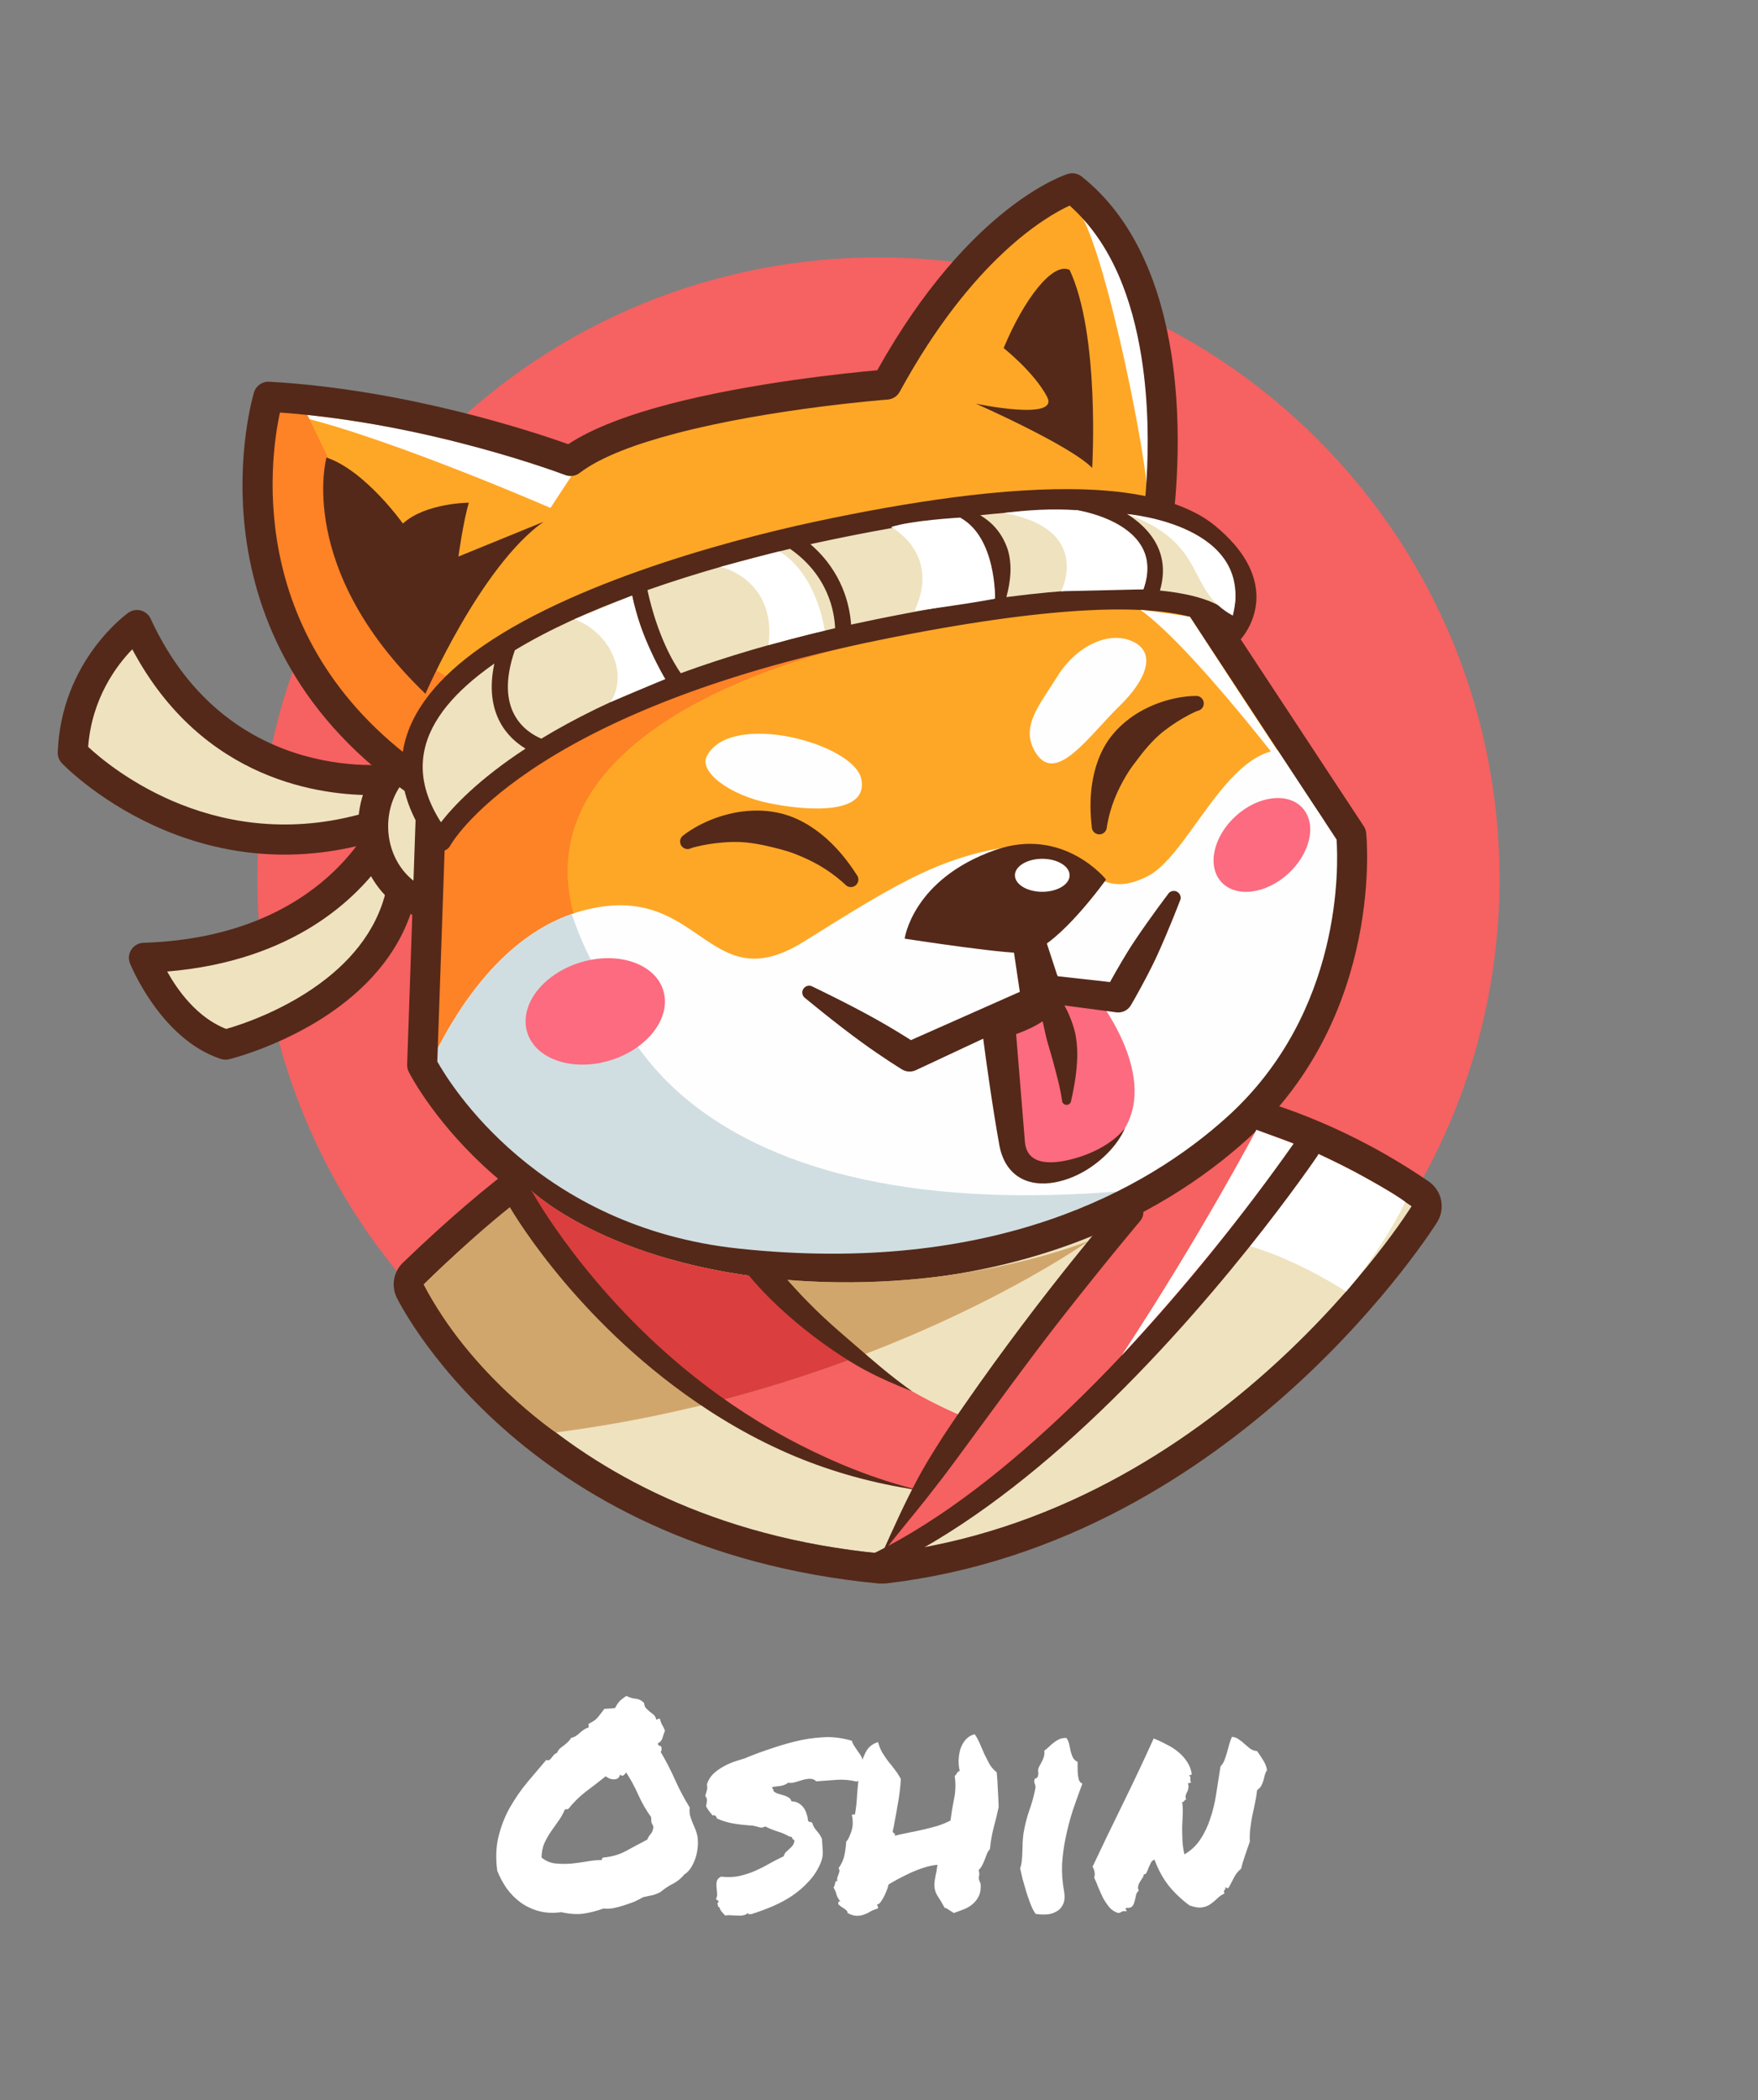<svg width="335" height="400" viewBox="0 0 335 400" fill="none" xmlns="http://www.w3.org/2000/svg">
<rect x="0" y="0" width="335" height="400" fill="#808080" stroke="none"/>
<g clip-path="url(#clip0_411_856)">
<path d="M251.083 251.083C297.307 204.86 297.307 129.918 251.083 83.694C204.86 37.471 129.918 37.471 83.695 83.694C37.471 129.918 37.471 204.86 83.695 251.083C129.918 297.307 204.86 297.307 251.083 251.083Z" fill="#F66161"/>
<path fill-rule="evenodd" clip-rule="evenodd" d="M126.397 213.207C145.303 253.682 219.142 224.501 230.954 213.207C230.954 213.207 248.917 215.995 269.004 229.75C269.004 229.75 232.708 288.25 168.467 295.879L168.09 295.923C102.777 289.711 80.741 244.639 80.741 244.639C112.938 213.622 126.397 213.207 126.397 213.207Z" fill="#EFE2BF"/>
<path fill-rule="evenodd" clip-rule="evenodd" d="M126.397 213.207C145.303 253.682 219.142 224.501 230.954 213.207C230.954 213.207 248.917 215.995 269.004 229.75C269.004 229.75 232.708 288.25 168.467 295.879L168.09 295.923C102.777 289.711 80.741 244.639 80.741 244.639C112.938 213.622 126.397 213.207 126.397 213.207ZM131.582 210.785C130.616 208.713 128.505 207.415 126.219 207.486C126.219 207.486 111.313 207.24 76.771 240.517C74.981 242.24 74.508 244.921 75.6 247.153C75.6 247.153 98.635 295.068 167.548 301.622L168.756 301.609L169.143 301.564C236.034 293.62 273.869 232.769 273.869 232.769C275.484 230.168 274.766 226.758 272.238 225.028C250.927 210.433 231.833 207.551 231.833 207.551C230.073 207.278 228.289 207.839 226.999 209.07C220.352 215.427 192.652 227.523 167.807 228.223C152.526 228.653 138.126 224.795 131.582 210.785Z" fill="#542919"/>
<path fill-rule="evenodd" clip-rule="evenodd" d="M251.256 219.808C251.256 219.808 263.521 225.711 267.786 228.929C267.786 228.929 263.779 237.534 256.513 246.004C256.513 246.004 247.666 240.143 238.233 237.361L251.256 219.808Z" fill="white"/>
<path fill-rule="evenodd" clip-rule="evenodd" d="M76.185 148.247C76.185 148.247 42.179 153.878 26.104 119.047C26.104 119.047 14.464 127.277 13.862 143.395C13.862 143.395 38.274 169.093 74.08 156.386C74.08 156.386 73.022 153.623 76.185 148.247Z" fill="#EFE2BF"/>
<path fill-rule="evenodd" clip-rule="evenodd" d="M25.206 123.673C22.196 126.772 17.511 133 16.794 142.253C21.168 146.324 41.946 163.576 71.046 154.382C71.106 153.563 71.268 152.58 71.618 151.438C61.528 151.594 38.648 148.929 25.206 123.673ZM78.653 149.697C79.216 148.739 79.172 147.542 78.544 146.627C77.915 145.711 76.814 145.242 75.718 145.423C75.718 145.423 43.816 150.595 28.702 117.847C28.345 117.075 27.665 116.502 26.844 116.282C26.022 116.062 25.146 116.219 24.452 116.71C24.452 116.71 11.66 125.67 11.002 143.288C10.973 144.058 11.256 144.807 11.787 145.366C11.787 145.366 37.42 172.433 75.037 159.082C75.758 158.826 76.347 158.291 76.672 157.598C76.996 156.904 77.029 156.109 76.765 155.391L76.808 155.513C76.808 155.513 76.747 152.934 78.653 149.697Z" fill="#542919"/>
<path fill-rule="evenodd" clip-rule="evenodd" d="M27.428 182.436C27.428 182.436 32.517 195.56 42.979 198.979C42.979 198.979 74.977 191.243 77.048 165.883L74.08 156.384C74.08 156.384 64.499 181.26 27.428 182.436Z" fill="#EFE2BF"/>
<path fill-rule="evenodd" clip-rule="evenodd" d="M73.313 163.523C68.075 171.031 56.045 183.031 31.852 185.049C33.847 188.621 37.56 193.832 43.098 195.984C45.771 195.228 54.692 192.38 62.378 186.252C68.142 181.655 73.237 175.169 74.147 166.191L73.313 163.523ZM27.337 179.576C26.409 179.605 25.553 180.083 25.041 180.857C24.528 181.631 24.424 182.606 24.759 183.471C24.759 183.471 30.502 197.912 42.089 201.7C42.595 201.865 43.135 201.886 43.651 201.761C43.651 201.761 55.777 198.835 65.945 190.726C72.949 185.141 79.001 177.145 79.901 166.116C79.931 165.749 79.891 165.38 79.782 165.029L76.811 155.53C76.45 154.368 75.392 153.563 74.174 153.523C72.956 153.484 71.848 154.218 71.411 155.355C71.411 155.355 62.226 178.469 27.337 179.576Z" fill="#542919"/>
<path d="M85.165 172.841C92.932 172.841 99.228 165.918 99.228 157.377C99.228 148.837 92.932 141.913 85.165 141.913C77.399 141.913 71.103 148.837 71.103 157.377C71.103 165.918 77.399 172.841 85.165 172.841Z" fill="#EFE2BF"/>
<path fill-rule="evenodd" clip-rule="evenodd" d="M85.165 144.775C91.425 144.775 96.365 150.493 96.365 157.377C96.365 164.261 91.425 169.979 85.165 169.979C78.905 169.979 73.965 164.261 73.965 157.377C73.965 150.493 78.905 144.775 85.165 144.775ZM85.165 139.051C75.901 139.051 68.241 147.191 68.241 157.377C68.241 167.563 75.901 175.703 85.165 175.703C94.426 175.703 102.089 167.563 102.089 157.377C102.089 147.191 94.426 139.051 85.165 139.051Z" fill="#542919"/>
<path d="M173.714 287.679C200.028 287.679 221.359 270.601 221.359 249.533C221.359 228.466 200.028 211.387 173.714 211.387C147.401 211.387 126.069 228.466 126.069 249.533C126.069 270.601 147.401 287.679 173.714 287.679Z" fill="#EFE2BF"/>
<path fill-rule="evenodd" clip-rule="evenodd" d="M99.227 228.369C118.179 213.46 126.398 213.207 126.398 213.207C147.616 258.633 186.95 271.109 186.95 271.109L176.852 284.398C158.749 280.573 120.663 268.028 99.227 228.369Z" fill="#F66161"/>
<path fill-rule="evenodd" clip-rule="evenodd" d="M168.09 295.923C168.09 295.923 210.686 232.585 230.955 213.206C230.955 213.206 238.347 214.353 248.951 218.808C236.567 238.83 209.972 274.777 168.441 295.746L168.09 295.923Z" fill="#F66161"/>
<path fill-rule="evenodd" clip-rule="evenodd" d="M171.067 72.92C171.067 72.92 125.447 76.367 110.849 87.478C110.849 87.478 83.169 76.896 53.278 75.236C53.278 75.236 39.226 121.293 84.379 150.343L82.579 202.535C82.579 202.535 99.195 235.722 142.611 240.338C192.284 245.619 222.178 228.746 237.9 214.53C263.168 191.683 259.618 158.614 259.618 158.614L222.349 102.036C222.349 102.036 230.548 54.597 206.467 35.532C206.47 35.532 188.385 41.154 171.067 72.92Z" fill="#FEA726"/>
<path fill-rule="evenodd" clip-rule="evenodd" d="M108.895 90.666L104.895 96.742C104.895 96.742 69.803 81.475 53.346 78.576C53.346 78.576 79.189 79.883 108.895 90.666Z" fill="white"/>
<path fill-rule="evenodd" clip-rule="evenodd" d="M203.82 39.161C208.77 36.996 219.559 91.299 218.53 94.756C218.53 94.756 223.999 55.146 203.82 39.161Z" fill="white"/>
<path fill-rule="evenodd" clip-rule="evenodd" d="M173.966 240.755C164.526 241.596 154.098 241.559 142.613 240.338C99.197 235.722 82.581 202.535 82.581 202.535L84.381 150.343C39.228 121.293 53.28 75.236 53.28 75.236C54.484 75.303 55.685 75.384 56.883 75.479L64.86 92.11C64.86 92.11 68.384 135.674 103.571 132.145L163.14 122.849C163.14 122.849 82.885 139.072 116.299 188.656C116.299 188.656 124.796 234.973 218.53 224.781L173.966 240.755Z" fill="#FE8226"/>
<path fill-rule="evenodd" clip-rule="evenodd" d="M82.624 201.239C87.508 191.287 96.649 177.397 110.85 173.503C133.686 167.242 134.566 190.972 153.201 179.336C171.835 167.701 179.849 162.731 194.989 160.905C206.176 159.556 207.228 172.779 218.715 166.885C227.791 162.23 235.963 135.714 250.395 144.61L259.62 158.614C259.62 158.614 263.17 191.683 237.902 214.53C222.179 228.746 192.286 245.619 142.613 240.338C99.197 235.722 82.581 202.535 82.581 202.535L82.624 201.239Z" fill="#FEFEFE"/>
<path fill-rule="evenodd" clip-rule="evenodd" d="M108.957 174.09C110.754 179.486 113.139 184.55 116.299 188.655C116.299 188.655 126.748 236.427 220.482 226.236C211.602 234.02 196.544 238.61 173.965 240.754L173.568 240.789L173.505 240.794L173.138 240.825L173.045 240.833L172.694 240.862L172.585 240.871L172.241 240.898L172.125 240.907L171.784 240.932L171.665 240.941L171.324 240.965L171.205 240.973L170.858 240.997L170.752 241.004L170.391 241.027L170.315 241.032C169.6 241.077 168.882 241.117 168.161 241.152L168.075 241.156L167.731 241.172L167.595 241.178L167.274 241.192L167.115 241.199L166.804 241.212L166.632 241.219L166.328 241.23L166.146 241.236L165.848 241.246L165.659 241.252L165.361 241.261L165.172 241.266L164.874 241.274L164.685 241.279L164.387 241.287L164.202 241.291L163.894 241.298L163.725 241.301L163.401 241.307L163.312 241.308L162.922 241.314L162.515 241.319L162.442 241.32L162.138 241.323L161.939 241.325L161.658 241.327L161.44 241.328L161.165 241.329H160.937H160.666H160.431L160.163 241.328L159.925 241.327L159.66 241.325L159.415 241.323L159.154 241.321L158.903 241.318L158.645 241.315L158.39 241.311L158.132 241.307L157.871 241.302L157.62 241.297L157.349 241.291L157.107 241.286L156.796 241.279L156.591 241.274L156.082 241.26L155.877 241.254L155.563 241.244L155.335 241.236L155.041 241.226L154.803 241.217L154.518 241.206L154.273 241.196L153.988 241.184L153.746 241.174L153.461 241.161L153.216 241.15L152.928 241.137L152.683 241.125L152.395 241.111L152.153 241.098L151.858 241.082L151.62 241.069L151.316 241.052L151.084 241.039L150.763 241.02L150.548 241.007L150.178 240.984L150.012 240.973L149.473 240.937L149.36 240.929L148.93 240.899L148.732 240.885L148.388 240.86L148.166 240.843L147.845 240.818L147.61 240.8L147.296 240.775L147.058 240.755L146.747 240.729L146.505 240.709L146.197 240.682L145.952 240.661L145.641 240.634L145.396 240.612L145.085 240.583L144.843 240.56L144.522 240.529L144.287 240.507L143.95 240.474L143.728 240.452L143.354 240.414L143.169 240.395L142.61 240.336C99.194 235.72 82.578 202.533 82.578 202.533L82.621 201.237C87.289 191.737 95.832 178.644 108.957 174.09Z" fill="#D0DEE2"/>
<path fill-rule="evenodd" clip-rule="evenodd" d="M203.82 39.161C199.443 41.172 185.258 49.287 171.448 74.621C170.981 75.474 170.118 76.032 169.149 76.106C169.149 76.106 147.074 77.77 128.886 82.534C121.412 84.492 114.596 86.931 110.45 90.087C109.663 90.687 108.617 90.837 107.694 90.483C107.694 90.483 81.87 80.612 53.346 78.576C51.348 87.772 46.282 124.128 83.796 148.265C84.643 148.811 85.143 149.763 85.11 150.771L83.333 202.189C85.801 206.603 102.457 233.747 140.781 237.821C189.283 242.978 218.498 226.617 233.847 212.737C255.969 192.736 255.016 164.55 254.692 159.909L217.827 103.941C217.427 103.333 217.275 102.596 217.397 101.879C217.397 101.879 220.266 85.261 217.503 67.959C215.804 57.33 212.009 46.382 203.82 39.161ZM167.167 70.527C184.978 38.642 203.486 33.129 203.486 33.129C204.389 32.848 205.372 33.031 206.113 33.618C216.307 41.69 221.151 54.51 223.156 67.057C225.631 82.557 223.818 97.538 223.212 101.712L259.875 157.371C260.126 157.752 260.282 158.187 260.332 158.64C260.332 158.64 264.051 193.148 237.687 216.986C221.594 231.538 191.025 248.923 140.174 243.517C95.077 238.723 77.885 204.149 77.885 204.149C77.67 203.721 77.567 203.246 77.584 202.768L79.328 152.185C33.917 121.861 48.405 74.732 48.405 74.732C48.789 73.471 49.986 72.636 51.303 72.709C77.577 74.168 102.17 82.421 108.288 84.606C112.947 81.517 119.862 78.979 127.432 76.996C143.175 72.872 161.754 71.008 167.167 70.527Z" fill="#542919"/>
<path fill-rule="evenodd" clip-rule="evenodd" d="M234.673 120.742C234.673 120.742 243.17 112.312 230.292 101.705C217.415 91.098 184.374 95.18 155.5 101.374C126.629 107.568 58.884 127.214 84.043 160.115C84.043 160.115 97.92 134.022 167.428 119.903C234.025 106.376 234.673 120.742 234.673 120.742Z" fill="#EFE2BF"/>
<path fill-rule="evenodd" clip-rule="evenodd" d="M208.819 189.715C208.819 189.715 220.641 204.263 214.378 214.861C209.918 222.412 194.331 227.977 192.872 217.839C191.416 207.701 190.202 194.678 190.202 194.678C190.202 194.678 200.164 192.099 198.454 187.73" fill="#FC6B80"/>
<path fill-rule="evenodd" clip-rule="evenodd" d="M195.088 188.918C195.366 188.7 195.472 188.505 195.217 188.377C195.042 188.29 195.026 188.661 195.088 188.918ZM195.082 188.922C194.44 187.114 195.35 185.107 197.147 184.402C198.987 183.682 201.061 184.589 201.782 186.426C202.732 189.081 202.057 191.463 200.105 193.386C198.454 195.009 195.678 196.229 193.627 196.97L195.304 217.49C195.658 221.485 199.311 221.821 203.053 221.066C207.358 220.198 211.963 217.984 214.379 214.862C213.171 217.707 210.673 220.437 207.679 222.438C205.591 223.834 203.285 224.779 201.095 225.192C195.91 226.169 191.569 224.041 190.444 218.189C189.772 214.452 189.121 210.327 188.575 206.596C187.632 200.193 186.993 194.978 186.993 194.978C186.847 193.403 187.867 191.955 189.395 191.559C189.395 191.559 191.317 190.979 193.16 189.99C193.679 189.711 194.615 189.286 195.082 188.922Z" fill="#542919"/>
<path fill-rule="evenodd" clip-rule="evenodd" d="M195.671 185.927C195.671 185.927 196.581 187.416 197.587 190.401C197.948 191.472 198.226 192.706 198.593 194.146C198.878 195.278 199.096 196.53 199.443 197.882C199.804 199.278 200.293 200.74 200.723 202.383C201.292 204.566 201.964 206.824 202.367 209.533C202.347 210.017 202.728 210.426 203.211 210.445C203.694 210.464 204.104 210.086 204.121 209.602C204.799 206.625 205.19 204.03 205.269 201.541C205.309 200.373 205.249 199.281 205.123 198.23C205.03 197.467 204.895 196.736 204.7 196.051C204.124 194.032 203.34 192.333 202.496 190.923C199.704 186.263 196.871 184.649 196.871 184.649C196.52 184.317 195.964 184.334 195.63 184.687C195.3 185.039 195.317 185.595 195.671 185.927Z" fill="#542919"/>
<path fill-rule="evenodd" clip-rule="evenodd" d="M208.125 89.132C208.125 89.132 209.637 63.79 203.824 51.413C200.648 49.824 195.159 56.892 191.251 66.302C191.251 66.302 197.028 70.851 199.523 75.566C202.018 80.281 185.957 76.889 185.957 76.889C185.957 76.889 203.919 84.807 208.125 89.132Z" fill="#542919"/>
<path fill-rule="evenodd" clip-rule="evenodd" d="M81.072 132.145C81.072 132.145 91.59 107.853 103.571 99.389L87.359 106.006C87.359 106.006 88.256 99.385 89.344 95.749C89.344 95.749 81.102 95.784 76.771 99.719C76.771 99.719 69.638 89.648 62.213 87.146C62.213 87.146 56.267 108.357 81.072 132.145Z" fill="#542919"/>
<path fill-rule="evenodd" clip-rule="evenodd" d="M196.213 181.444C202.096 179.712 210.771 167.526 210.771 167.526C210.771 167.526 202.635 157.315 189.596 161.922C173.883 167.474 172.391 178.786 172.391 178.786C172.391 178.786 193.881 182.131 196.213 181.444Z" fill="#542919"/>
<path fill-rule="evenodd" clip-rule="evenodd" d="M131.757 161.529C131.757 161.529 134.996 160.48 139.625 160.369C141.858 160.315 144.356 160.667 147.113 161.357C148.483 161.7 149.929 162.044 151.424 162.622C154.468 163.796 157.73 165.426 161.036 168.452C161.546 169.059 162.452 169.137 163.061 168.626C163.666 168.115 163.746 167.208 163.233 166.601C160.421 162.207 157.347 159.206 154.121 157.206C152.324 156.093 150.485 155.323 148.672 154.901C145.099 154.067 141.721 154.354 138.918 155.04C133.548 156.354 130.309 159.046 130.309 159.046C129.624 159.445 129.392 160.326 129.793 161.011C130.192 161.697 131.072 161.928 131.757 161.529Z" fill="#542919"/>
<path fill-rule="evenodd" clip-rule="evenodd" d="M227.742 132.564C227.742 132.564 223.775 132.456 219.03 134.625C216.555 135.757 213.888 137.53 211.748 140.254C210.663 141.635 209.766 143.293 209.114 145.177C207.943 148.559 207.48 152.569 208.045 157.456C208.025 158.249 208.654 158.908 209.448 158.926C210.239 158.945 210.897 158.316 210.917 157.523C211.592 153.396 213.058 150.336 214.603 147.716C215.357 146.435 216.214 145.357 217.005 144.314C218.596 142.214 220.178 140.494 221.812 139.225C225.226 136.579 228.165 135.407 228.165 135.407C228.949 135.29 229.492 134.558 229.373 133.774C229.257 132.989 228.526 132.447 227.742 132.564Z" fill="#542919"/>
<path fill-rule="evenodd" clip-rule="evenodd" d="M194.331 188.917L191.949 172.876C191.751 171.661 192.571 170.511 193.785 170.309C195.003 170.107 196.151 170.93 196.353 172.145L199.638 190.042C199.827 191.177 199.231 192.297 198.182 192.774L174.495 203.85C173.628 204.245 172.619 204.173 171.818 203.66C171.818 203.66 168.188 201.422 164.278 198.584C159.113 194.836 153.488 190.156 153.488 190.156C152.879 189.767 152.701 188.956 153.088 188.347C153.478 187.738 154.289 187.56 154.898 187.95C154.898 187.95 161.505 191.095 167.074 194.213C169.761 195.718 172.183 197.222 173.582 198.115L194.331 188.917Z" fill="#542919"/>
<path fill-rule="evenodd" clip-rule="evenodd" d="M211.523 187.054C212.089 186.02 212.899 184.581 213.846 182.988C214.551 181.8 215.328 180.53 216.159 179.289C219.226 174.704 222.531 170.368 222.531 170.368C222.882 169.736 223.679 169.508 224.311 169.859C224.943 170.21 225.171 171.009 224.821 171.641C224.821 171.641 222.882 176.736 220.606 181.761C219.991 183.122 219.322 184.452 218.684 185.679C216.997 188.928 215.538 191.407 215.538 191.407C214.982 192.403 213.88 192.964 212.752 192.826L199.203 191.028C198.161 190.901 197.291 190.171 196.983 189.166L191.027 168.176C190.666 166.998 191.331 165.75 192.509 165.391C193.687 165.032 194.934 165.697 195.295 166.875L201.519 185.941L211.523 187.054Z" fill="#542919"/>
<path fill-rule="evenodd" clip-rule="evenodd" d="M191.773 113.732C203.194 112.245 211.638 111.925 217.878 112.249C218.599 110.193 218.692 108.397 218.308 106.826C217.607 103.937 215.353 101.863 212.875 100.344C210.205 98.705 207.234 97.713 205.288 97.181C199.538 97.064 193.274 97.433 186.783 98.139C187.461 98.537 188.159 99.033 188.838 99.652C190.019 100.724 191.095 102.195 191.832 104.111C192.077 104.742 192.259 105.432 192.378 106.17C192.53 107.129 192.606 108.16 192.537 109.282C192.451 110.66 192.207 112.126 191.773 113.732ZM214.785 97.91C217.819 99.838 220.43 102.528 221.3 106.1C221.753 107.966 221.743 110.087 221.035 112.483C225.67 112.939 228.827 113.789 230.974 114.715C232.685 115.453 233.882 116.264 234.719 117.044C235.166 116.02 235.513 114.689 235.404 113.129C235.209 110.353 233.568 106.99 229.022 103.247C225.611 100.437 220.691 98.771 214.785 97.91ZM182.949 98.593C174.022 99.725 164.774 101.428 155.92 103.328C155.434 103.432 154.937 103.54 154.428 103.652C160.609 108.969 161.945 115.451 162.18 118.967C163.768 118.619 165.383 118.278 167.031 117.944C175.581 116.207 183.065 114.93 189.616 114.022C189.589 113.363 189.543 112.733 189.494 112.118C189.375 110.657 189.127 109.399 188.859 108.238C188.657 107.37 188.393 106.597 188.148 105.868C187.873 105.05 187.612 104.304 187.288 103.637C186.759 102.555 186.206 101.647 185.571 100.912C184.646 99.848 183.697 99.093 182.949 98.593ZM129.722 128.229C138.063 125.181 147.797 122.256 159.136 119.651C159.014 116.604 157.879 109.633 150.547 104.537C142.676 106.387 133.005 109.005 123.373 112.396C125.252 120.981 128.24 126.088 129.722 128.229ZM103.157 140.693C109.248 136.995 116.987 133.092 126.761 129.338C125.034 126.696 122.274 121.531 120.455 113.446C112.504 116.383 104.706 119.851 98.109 123.852C96.147 129.51 96.579 133.401 97.969 136.052C99.395 138.769 101.771 140.11 103.157 140.693ZM94.201 126.388C93.18 127.102 92.194 127.83 91.254 128.575C85.034 133.509 80.825 139.075 80.559 145.425C80.413 148.944 81.496 152.666 84.026 156.617C86.309 153.675 91.124 148.486 100.146 142.59C98.483 141.588 96.556 139.98 95.246 137.485C93.886 134.896 93.153 131.31 94.201 126.388ZM232.688 120.973C232.668 120.923 232.427 120.377 231.841 119.855C230.802 118.932 228.916 117.945 225.588 117.199C217.22 115.325 200.654 115.192 167.825 121.86C99.575 135.724 85.808 161.052 85.808 161.052C85.49 161.653 84.888 162.05 84.21 162.105C83.531 162.161 82.87 161.868 82.457 161.327C78.085 155.609 76.359 150.236 76.567 145.256C76.877 137.852 81.516 131.195 88.772 125.441C105.838 111.909 137.535 103.182 155.081 99.418C172.571 95.666 191.575 92.697 206.789 93.223C217.36 93.588 226.145 95.696 231.564 100.161C237.321 104.904 239.144 109.329 239.392 112.845C239.792 118.52 236.08 122.159 236.08 122.159C235.521 122.714 234.69 122.888 233.956 122.605C233.26 122.338 232.774 121.707 232.688 120.973Z" fill="#542919"/>
<path fill-rule="evenodd" clip-rule="evenodd" d="M235.457 155.454C239.725 151.561 245.433 150.858 248.195 153.885C250.958 156.912 249.733 162.531 245.465 166.424C241.2 170.317 235.493 171.02 232.73 167.993C229.968 164.966 231.193 159.347 235.457 155.454Z" fill="#FC6B80"/>
<path fill-rule="evenodd" clip-rule="evenodd" d="M134.672 144.056C133.183 146.967 138.9 151.423 146.583 152.989C154.266 154.556 165.562 155.129 164.119 148.357C162.677 141.585 139.165 135.266 134.672 144.056Z" fill="#FEFEFE"/>
<path fill-rule="evenodd" clip-rule="evenodd" d="M216.423 122.489C219.857 124.506 218.924 129.046 213.237 134.569C207.612 140.033 201.382 149.342 197.508 143.601C194.117 138.569 198.166 134.211 201.465 128.876C205.246 122.757 211.873 119.819 216.423 122.489Z" fill="#FEFEFE"/>
<path fill-rule="evenodd" clip-rule="evenodd" d="M213.339 229.226C213.339 229.226 198.831 245.872 183.756 267.627C181.943 270.24 180.113 272.918 178.373 275.698C177.235 277.52 176.116 279.364 175.081 281.273C172.487 286.059 170.287 290.98 168.073 295.914C168.07 295.922 168.073 295.933 168.08 295.938C168.09 295.943 168.1 295.94 168.107 295.932C170.863 292.343 173.778 288.93 176.607 285.346C178.476 282.979 180.296 280.605 182.063 278.207C189.322 268.361 196.201 258.851 202.16 251.244C210.958 240.018 217.251 232.585 217.251 232.585C218.178 231.507 218.055 229.879 216.976 228.951C215.897 228.025 214.269 228.148 213.339 229.226Z" fill="#542919"/>
<path fill-rule="evenodd" clip-rule="evenodd" d="M246.737 217.339C246.737 217.339 227.51 246.069 201.62 270.282C190.093 281.065 177.281 291.007 164.146 296.982C163.292 297.358 162.909 298.356 163.282 299.208C163.659 300.061 164.658 300.447 165.509 300.071C179.134 294.238 192.597 284.417 204.617 273.538C231.321 249.369 251.014 220.216 251.014 220.216C251.808 219.036 251.494 217.433 250.312 216.64C249.135 215.845 247.531 216.16 246.737 217.339Z" fill="#542919"/>
<path fill-rule="evenodd" clip-rule="evenodd" d="M207.297 236.444C207.297 236.444 167.279 264.94 105.903 272.839C105.903 272.839 89.568 261.785 80.741 244.64C80.741 244.64 91.484 233.917 101.261 226.793C101.261 226.793 117.156 242.073 153.902 244.049C184.693 245.704 207.297 236.444 207.297 236.444Z" fill="#D1A66C"/>
<path fill-rule="evenodd" clip-rule="evenodd" d="M127.628 239.83C134.791 241.869 143.513 243.49 153.902 244.049C184.692 245.705 207.297 236.444 207.297 236.444C207.297 236.444 178.396 257.023 132.058 268.05C128.243 262.566 126.069 256.251 126.069 249.533C126.07 246.181 126.612 242.93 127.628 239.83Z" fill="#D1A66C"/>
<path fill-rule="evenodd" clip-rule="evenodd" d="M101.261 226.793C101.311 226.841 115.118 240.063 146.662 243.467C152.353 249.612 158.156 254.524 163.52 258.4C155.096 261.584 145.61 264.664 135.198 267.281C122.066 258.736 108.937 246.334 99.226 228.369C99.918 227.825 100.596 227.3 101.261 226.793Z" fill="#DB3E3E"/>
<path fill-rule="evenodd" clip-rule="evenodd" d="M214.785 97.91C214.898 97.944 239.173 99.881 234.925 117.255C225.846 112.37 230.365 103.632 214.785 97.91Z" fill="white"/>
<path fill-rule="evenodd" clip-rule="evenodd" d="M191.31 97.7C195.783 97.158 200.366 96.83 205.289 97.181C205.289 97.181 222.431 99.732 217.878 112.249L202.202 112.617C202.202 112.617 208.359 100.804 191.31 97.7Z" fill="white"/>
<path fill-rule="evenodd" clip-rule="evenodd" d="M189.616 114.022C189.616 114.022 189.887 102.315 182.949 98.592C182.949 98.592 173.655 99.096 169.797 100.392C169.797 100.392 179.415 105.36 174.257 116.382C174.257 116.382 184.941 114.977 189.616 114.022Z" fill="white"/>
<path fill-rule="evenodd" clip-rule="evenodd" d="M157.145 120.115C157.145 120.115 155.894 109.662 148.542 105.015L137.349 107.965C137.349 107.965 148.063 110.377 146.441 122.875C146.441 122.875 152.88 121.091 157.145 120.115Z" fill="white"/>
<path fill-rule="evenodd" clip-rule="evenodd" d="M126.761 129.339C126.761 129.339 121.821 120.989 120.455 113.447C120.455 113.447 115.36 115.59 109.444 117.946C109.444 117.946 114.52 119.515 116.806 124.866C119.092 130.217 116.28 133.756 116.28 133.756C116.28 133.756 123.979 130.487 126.761 129.339Z" fill="white"/>
<path fill-rule="evenodd" clip-rule="evenodd" d="M142.673 242.882C142.673 242.882 147.451 249.1 156.943 255.942C159.332 257.664 161.995 259.431 165.019 261.056C167.692 262.492 170.581 263.73 173.704 264.97C173.714 264.975 173.724 264.972 173.73 264.963C173.733 264.954 173.73 264.943 173.723 264.939C169.726 262.118 166.358 259.16 163.208 256.44C160.763 254.33 158.506 252.399 156.558 250.549C150.106 244.422 146.787 239.779 146.787 239.779C145.93 238.644 144.312 238.418 143.177 239.275C142.044 240.129 141.816 241.746 142.673 242.882Z" fill="#542919"/>
<path fill-rule="evenodd" clip-rule="evenodd" d="M96.973 229.622C96.973 229.622 108.077 249.316 130.288 265.375C136.495 269.862 143.562 274.081 151.513 277.4C158.627 280.368 166.428 282.558 174.869 283.814C174.879 283.816 174.889 283.81 174.889 283.8C174.892 283.79 174.886 283.781 174.876 283.779C166.694 281.736 159.295 278.708 152.509 275.247C145.038 271.435 138.381 267.028 132.535 262.406C111.849 246.057 101.477 227.116 101.477 227.116C100.785 225.873 99.217 225.426 97.973 226.117C96.732 226.808 96.282 228.379 96.973 229.622Z" fill="#542919"/>
<path fill-rule="evenodd" clip-rule="evenodd" d="M110.562 183.327C117.719 181.124 124.812 183.512 126.397 188.655C127.978 193.799 123.456 199.763 116.299 201.965C109.146 204.168 102.049 201.78 100.467 196.637C98.882 191.494 103.405 185.53 110.562 183.327Z" fill="#FC6B80"/>
<path fill-rule="evenodd" clip-rule="evenodd" d="M217.286 116.136C217.286 116.136 225.022 117.154 226.746 117.483C226.746 117.483 247.124 148.816 252.524 156.616C252.524 156.616 229.095 124.65 217.286 116.136Z" fill="white"/>
<path fill-rule="evenodd" clip-rule="evenodd" d="M213.713 258.208C226.154 244.752 237.009 231.296 246.505 217.839L239.421 215.192C239.421 215.192 228.781 235.351 213.713 258.208Z" fill="white"/>
<path fill-rule="evenodd" clip-rule="evenodd" d="M198.612 163.577C201.487 163.577 203.823 164.985 203.823 166.72C203.823 168.455 201.487 169.863 198.612 169.863C195.733 169.863 193.401 168.455 193.401 166.72C193.401 164.985 195.734 163.577 198.612 163.577Z" fill="white"/>
<path d="M106.944 364.215C105.369 364.43 103.937 364.358 102.647 364C101.358 363.642 100.195 363.087 99.156 362.335C98.154 361.583 97.276 360.688 96.524 359.649C95.808 358.611 95.217 357.501 94.752 356.319C94.43 353.884 94.519 351.682 95.02 349.713C95.522 347.708 96.256 345.864 97.223 344.181C98.189 342.498 99.282 340.922 100.499 339.454C101.752 337.986 102.952 336.572 104.098 335.211C104.348 335.318 104.545 335.318 104.688 335.211C104.868 335.104 105.011 334.96 105.118 334.781C105.261 334.602 105.405 334.423 105.548 334.244C105.727 334.065 105.924 333.94 106.139 333.868C106.282 333.546 106.461 333.277 106.676 333.062C106.926 332.848 107.177 332.651 107.428 332.472C107.714 332.257 107.965 332.042 108.18 331.827C108.43 331.612 108.645 331.344 108.824 331.021C109.182 330.95 109.487 330.825 109.737 330.646C110.024 330.466 110.274 330.27 110.489 330.055C110.74 329.84 110.991 329.643 111.241 329.464C111.492 329.285 111.796 329.142 112.154 329.034V328.336C112.942 327.978 113.515 327.584 113.873 327.154C114.231 326.725 114.661 326.17 115.162 325.489C115.556 325.453 115.86 325.436 116.075 325.436C116.326 325.436 116.702 325.4 117.203 325.328C117.525 324.719 117.83 324.272 118.116 323.985C118.403 323.699 118.814 323.377 119.352 323.019C119.889 323.305 120.462 323.484 121.07 323.556C121.679 323.591 122.234 323.86 122.735 324.361C122.771 324.791 122.896 325.131 123.111 325.382C123.326 325.597 123.559 325.812 123.81 326.026C124.06 326.205 124.311 326.402 124.562 326.617C124.812 326.832 124.973 327.136 125.045 327.53C125.224 327.53 125.331 327.494 125.367 327.423C125.439 327.351 125.564 327.333 125.743 327.369C125.815 327.656 125.886 327.888 125.958 328.067C126.03 328.246 126.101 328.408 126.173 328.551C126.28 328.694 126.37 328.855 126.441 329.034C126.549 329.213 126.638 329.428 126.71 329.679C126.531 330.108 126.37 330.574 126.227 331.075C126.083 331.541 125.797 331.863 125.367 332.042C125.367 332.328 125.475 332.49 125.689 332.525C125.904 332.525 126.03 332.651 126.065 332.901C126.101 333.224 126.048 333.492 125.904 333.707C126.907 335.39 127.82 337.162 128.644 339.024C129.467 340.851 130.398 342.605 131.437 344.288C131.365 344.789 131.383 345.291 131.49 345.792C131.633 346.257 131.795 346.723 131.974 347.188C132.188 347.654 132.385 348.119 132.564 348.585C132.743 349.05 132.869 349.516 132.94 349.981C133.012 350.59 133.012 351.253 132.94 351.969C132.869 352.649 132.726 353.312 132.511 353.956C132.296 354.601 132.009 355.209 131.651 355.782C131.293 356.319 130.882 356.731 130.416 357.018C129.843 357.734 129.127 358.325 128.268 358.79C127.408 359.22 126.62 359.739 125.904 360.348C125.403 360.634 124.866 360.849 124.293 360.992C123.72 361.1 123.129 361.225 122.521 361.368C122.055 361.655 121.5 361.941 120.855 362.228C120.211 362.478 119.549 362.711 118.868 362.926C118.188 363.141 117.507 363.32 116.827 363.463C116.147 363.57 115.538 363.588 115.001 363.517C113.712 363.982 112.459 364.304 111.241 364.483C110.024 364.662 108.591 364.573 106.944 364.215ZM107.643 344.664C107.285 345.488 106.855 346.24 106.354 346.92C105.888 347.564 105.423 348.227 104.957 348.907C104.492 349.588 104.08 350.322 103.722 351.109C103.399 351.861 103.22 352.757 103.185 353.795C103.901 354.404 104.742 354.78 105.709 354.923C106.712 355.03 107.732 355.048 108.771 354.977C109.809 354.869 110.847 354.726 111.886 354.547C112.924 354.368 113.855 354.278 114.679 354.278C114.679 353.956 114.822 353.795 115.108 353.795C116.612 353.652 118.009 353.24 119.298 352.56C120.587 351.843 121.93 351.127 123.326 350.411C123.505 349.981 123.738 349.605 124.024 349.283C124.311 348.961 124.472 348.495 124.508 347.887C124.329 347.564 124.203 347.296 124.132 347.081C124.096 346.866 124.078 346.544 124.078 346.114C123.147 344.825 122.341 343.429 121.661 341.925C120.981 340.385 120.193 338.935 119.298 337.574C119.226 337.753 119.083 337.932 118.868 338.111C118.653 338.29 118.421 338.255 118.17 338.004C118.062 338.362 117.901 338.613 117.687 338.756C117.472 338.863 117.221 338.917 116.935 338.917C116.684 338.917 116.415 338.863 116.129 338.756C115.878 338.648 115.646 338.505 115.431 338.326C114.177 339.329 112.924 340.296 111.671 341.227C110.453 342.158 109.343 343.25 108.341 344.503C108.162 344.61 108.054 344.646 108.019 344.61C107.983 344.575 107.857 344.592 107.643 344.664ZM134.713 339.83C134.964 339.078 135.357 338.434 135.895 337.896C136.467 337.359 137.076 336.912 137.721 336.554C138.401 336.16 139.099 335.838 139.815 335.587C140.532 335.336 141.212 335.121 141.856 334.942C143.289 334.334 144.811 333.761 146.422 333.224C148.069 332.651 149.734 332.149 151.417 331.72C153.136 331.29 154.89 331.021 156.681 330.914C158.471 330.771 160.351 330.986 162.32 331.559C162.428 331.917 162.589 332.257 162.804 332.579C163.019 332.901 163.233 333.224 163.448 333.546C163.699 333.868 163.914 334.19 164.093 334.513C164.272 334.799 164.379 335.104 164.415 335.426C164.773 335.748 165.06 336.106 165.274 336.5C165.489 336.858 165.525 337.341 165.382 337.95C165.024 338.237 164.666 338.505 164.308 338.756C163.985 338.971 163.627 339.168 163.233 339.347C161.909 339.024 160.566 338.917 159.205 339.024C157.844 339.132 156.627 339.221 155.553 339.293C155.23 338.971 154.837 338.81 154.371 338.81C153.941 338.81 153.476 338.881 152.975 339.024C152.509 339.168 152.026 339.311 151.524 339.454C151.059 339.597 150.611 339.633 150.182 339.562C149.824 339.848 149.376 340.045 148.839 340.152C148.338 340.224 147.783 340.296 147.174 340.367C147.138 340.546 147.174 340.672 147.281 340.743C147.389 340.779 147.407 340.886 147.335 341.065C147.55 341.316 147.818 341.495 148.141 341.603C148.499 341.71 148.857 341.817 149.215 341.925C149.609 342.032 149.949 342.175 150.235 342.354C150.522 342.498 150.719 342.748 150.826 343.106C151.363 343.106 151.829 343.232 152.223 343.482C152.617 343.733 152.939 344.037 153.189 344.396C153.44 344.754 153.619 345.147 153.727 345.577C153.87 345.971 153.941 346.329 153.941 346.651C154.049 346.938 154.174 347.063 154.317 347.027C154.461 346.992 154.622 347.063 154.801 347.242C154.908 347.708 155.177 348.191 155.606 348.692C156.036 349.158 156.376 349.677 156.627 350.25C156.699 351.145 156.752 351.951 156.788 352.667C156.824 353.347 156.699 354.046 156.412 354.762C155.875 356.087 155.123 357.268 154.156 358.307C153.225 359.345 152.151 360.276 150.934 361.1C149.752 361.887 148.481 362.568 147.12 363.141C145.759 363.714 144.435 364.197 143.146 364.591C143.002 364.555 142.859 364.555 142.716 364.591C142.573 364.627 142.537 364.537 142.608 364.322C142.322 364.573 142 364.734 141.642 364.806C141.319 364.877 140.961 364.895 140.567 364.859C140.174 364.859 139.762 364.841 139.332 364.806C138.938 364.77 138.562 364.788 138.204 364.859C137.953 364.609 137.721 364.358 137.506 364.107C137.327 363.893 137.184 363.606 137.076 363.248C136.897 363.248 136.808 363.159 136.808 362.979C136.843 362.8 136.79 362.711 136.646 362.711C136.861 362.353 136.951 362.156 136.915 362.12C136.915 362.049 136.861 361.995 136.754 361.959C136.682 361.923 136.611 361.887 136.539 361.852C136.467 361.78 136.45 361.69 136.485 361.583C136.629 361.297 136.682 360.974 136.646 360.616C136.611 360.222 136.575 359.828 136.539 359.435C136.503 359.041 136.521 358.665 136.593 358.307C136.7 357.949 136.969 357.662 137.398 357.447C138.616 357.59 139.762 357.555 140.836 357.34C141.946 357.089 142.984 356.749 143.951 356.319C144.918 355.89 145.831 355.424 146.69 354.923C147.586 354.422 148.463 353.974 149.322 353.58C149.43 353.258 149.573 352.989 149.752 352.774C149.967 352.56 150.182 352.363 150.396 352.184C150.611 352.005 150.808 351.808 150.987 351.593C151.166 351.378 151.292 351.109 151.363 350.787C151.399 350.536 151.327 350.393 151.148 350.357C151.005 350.286 150.934 350.143 150.934 349.928L150.343 349.767C149.662 349.373 148.893 349.05 148.033 348.8C147.174 348.513 146.44 348.209 145.831 347.887C145.437 348.102 145.061 348.155 144.703 348.048C144.381 347.94 143.951 347.833 143.414 347.726C142.197 347.654 141.015 347.529 139.869 347.35C138.759 347.171 137.685 346.848 136.646 346.383C136.575 346.204 136.485 346.043 136.378 345.899C136.271 345.756 136.074 345.72 135.787 345.792C135.572 345.506 135.357 345.237 135.143 344.986C134.928 344.7 134.731 344.396 134.552 344.073C134.623 343.644 134.677 343.285 134.713 342.999C134.749 342.677 134.641 342.372 134.391 342.086C134.534 341.62 134.641 341.244 134.713 340.958C134.785 340.672 134.785 340.296 134.713 339.83ZM186.866 358.79C186.938 359.721 186.83 360.491 186.544 361.1C186.257 361.708 185.864 362.228 185.362 362.657C184.861 363.087 184.288 363.427 183.644 363.678C182.999 363.928 182.372 364.161 181.764 364.376C181.477 364.197 181.191 364.018 180.904 363.839C180.654 363.624 180.349 363.463 179.991 363.355C179.526 362.496 179.078 361.744 178.648 361.1C178.219 360.419 178.022 359.649 178.058 358.79C178.058 358.754 178.076 358.557 178.111 358.199C178.183 357.841 178.255 357.447 178.326 357.018C178.434 356.588 178.505 356.194 178.541 355.836C178.613 355.442 178.648 355.227 178.648 355.191C177.825 355.263 176.965 355.442 176.07 355.729C175.175 356.015 174.298 356.355 173.438 356.749C172.615 357.143 171.827 357.537 171.075 357.931C170.359 358.325 169.768 358.665 169.303 358.951C169.303 359.059 169.231 359.327 169.088 359.757C168.945 360.151 168.766 360.58 168.551 361.046C168.336 361.476 168.103 361.869 167.853 362.228C167.602 362.586 167.351 362.765 167.101 362.765C167.136 362.872 167.19 362.979 167.262 363.087C167.333 363.194 167.333 363.338 167.262 363.517C166.76 363.66 166.313 363.839 165.919 364.054C165.525 364.304 165.113 364.501 164.684 364.645C164.254 364.824 163.788 364.913 163.287 364.913C162.786 364.913 162.195 364.734 161.515 364.376C161.515 364.161 161.425 363.982 161.246 363.839C161.067 363.66 160.87 363.517 160.655 363.409C160.476 363.266 160.315 363.159 160.172 363.087C160.029 362.979 159.957 362.89 159.957 362.818C159.778 362.854 159.706 362.729 159.742 362.442C159.778 362.156 159.921 362.084 160.172 362.228C159.778 361.726 159.527 361.297 159.42 360.938C159.348 360.545 159.151 360.061 158.829 359.488C158.901 359.417 158.972 359.291 159.044 359.112C159.08 358.933 159.116 358.772 159.151 358.629C159.187 358.486 159.241 358.378 159.312 358.307C159.384 358.235 159.474 358.253 159.581 358.36C159.509 358.038 159.509 357.77 159.581 357.555C159.653 357.34 159.724 357.143 159.796 356.964C159.868 356.785 159.921 356.606 159.957 356.427C159.993 356.248 159.939 356.051 159.796 355.836C160.369 355.048 160.745 354.207 160.924 353.312C161.103 352.381 161.21 351.539 161.246 350.787C161.497 350.536 161.712 350.178 161.891 349.713C162.105 349.247 162.267 348.782 162.374 348.316C162.481 347.815 162.517 347.35 162.481 346.92C162.481 346.454 162.428 346.078 162.32 345.792C162.356 345.613 162.553 345.559 162.911 345.631C163.126 344.449 163.269 343.124 163.341 341.656C163.448 340.152 163.609 338.738 163.824 337.413C164.039 336.052 164.397 334.871 164.898 333.868C165.4 332.83 166.205 332.149 167.315 331.827C167.53 332.579 167.799 333.242 168.121 333.814C168.479 334.387 168.855 334.942 169.249 335.479C169.679 335.981 170.09 336.5 170.484 337.037C170.914 337.574 171.308 338.183 171.666 338.863C171.63 339.544 171.559 340.331 171.451 341.227C171.344 342.122 171.201 343.035 171.021 343.966C170.878 344.897 170.717 345.792 170.538 346.651C170.395 347.511 170.252 348.245 170.108 348.854C170.144 349.033 170.234 349.14 170.377 349.176C170.556 349.212 170.592 349.373 170.484 349.659C171.344 349.444 172.239 349.247 173.17 349.068C174.101 348.889 175.032 348.692 175.963 348.478C176.894 348.263 177.789 348.03 178.648 347.779C179.544 347.493 180.367 347.153 181.119 346.759C181.298 345.362 181.531 343.966 181.817 342.569C182.104 341.173 182.14 339.741 181.925 338.272C182.104 338.129 182.247 337.95 182.354 337.735C182.462 337.521 182.641 337.377 182.892 337.306C182.713 336.625 182.641 335.909 182.677 335.157C182.713 334.405 182.838 333.689 183.053 333.009C183.303 332.328 183.644 331.756 184.073 331.29C184.539 330.789 185.094 330.466 185.738 330.323C186.132 330.896 186.472 331.523 186.759 332.203C187.045 332.848 187.332 333.51 187.618 334.19C187.94 334.835 188.263 335.462 188.585 336.07C188.943 336.643 189.391 337.145 189.928 337.574C190.035 338.613 190.107 339.687 190.143 340.797C190.214 341.907 190.268 343.035 190.304 344.181C190.017 345.541 189.695 346.866 189.337 348.155C189.015 349.409 188.782 350.751 188.639 352.184C188.388 352.47 188.191 352.792 188.048 353.15C187.905 353.508 187.761 353.884 187.618 354.278C187.475 354.636 187.314 354.994 187.135 355.353C186.956 355.675 186.741 355.961 186.49 356.212C186.633 356.642 186.651 357.053 186.544 357.447C186.472 357.805 186.58 358.253 186.866 358.79ZM202.765 360.24C202.944 361.314 202.872 362.156 202.55 362.765C202.263 363.373 201.834 363.821 201.261 364.107C200.724 364.43 200.097 364.609 199.381 364.645C198.665 364.68 197.984 364.645 197.34 364.537C196.982 364.036 196.66 363.409 196.373 362.657C196.087 361.905 195.818 361.135 195.567 360.348C195.317 359.524 195.084 358.718 194.869 357.931C194.69 357.143 194.529 356.445 194.386 355.836C194.565 355.406 194.672 354.923 194.708 354.386C194.78 353.813 194.815 353.24 194.815 352.667C194.851 352.094 194.869 351.521 194.869 350.948C194.905 350.34 194.959 349.767 195.03 349.229C195.281 347.726 195.639 346.293 196.104 344.933C196.606 343.572 197 342.158 197.286 340.689C197.358 340.367 197.322 340.063 197.179 339.776C197.071 339.49 197.053 339.221 197.125 338.971C197.161 338.827 197.268 338.738 197.447 338.702C197.626 338.631 197.734 338.505 197.77 338.326C197.877 337.932 197.895 337.61 197.823 337.359C197.787 337.109 197.859 336.804 198.038 336.446C198.217 336.16 198.432 335.748 198.683 335.211C198.969 334.638 199.076 334.047 199.005 333.438C199.327 333.224 199.632 332.973 199.918 332.687C200.204 332.4 200.491 332.149 200.777 331.935C201.1 331.684 201.44 331.469 201.798 331.29C202.192 331.111 202.657 331.021 203.194 331.021C203.481 331.38 203.66 331.773 203.731 332.203C203.839 332.633 203.928 333.062 204 333.492C204.107 333.922 204.251 334.334 204.43 334.728C204.609 335.086 204.913 335.372 205.343 335.587C205.343 335.873 205.343 336.231 205.343 336.661C205.343 337.091 205.361 337.521 205.396 337.95C205.432 338.344 205.504 338.72 205.611 339.078C205.755 339.4 205.969 339.615 206.256 339.723C205.611 341.441 205.003 343.142 204.43 344.825C203.893 346.508 203.445 348.209 203.087 349.928C202.729 351.611 202.496 353.312 202.389 355.03C202.317 356.749 202.442 358.486 202.765 360.24ZM220.006 354.225C219.684 354.296 219.451 354.493 219.308 354.815C219.164 355.102 219.021 355.406 218.878 355.729C218.771 356.051 218.645 356.355 218.502 356.642C218.395 356.892 218.215 357.018 217.965 357.018C217.929 357.304 217.822 357.555 217.643 357.77C217.499 357.984 217.356 358.217 217.213 358.468C217.07 358.683 216.962 358.933 216.891 359.22C216.819 359.47 216.855 359.775 216.998 360.133C216.712 360.348 216.533 360.652 216.461 361.046C216.389 361.44 216.3 361.816 216.192 362.174C216.121 362.532 215.978 362.836 215.763 363.087C215.548 363.338 215.154 363.445 214.581 363.409C214.474 363.552 214.456 363.642 214.527 363.678C214.599 363.714 214.653 363.839 214.688 364.054C214.295 363.982 213.99 364 213.775 364.107C213.596 364.251 213.364 364.34 213.077 364.376C212.397 364.161 211.824 363.785 211.358 363.248C210.929 362.711 210.535 362.12 210.177 361.476C209.854 360.795 209.55 360.115 209.264 359.435C209.013 358.754 208.762 358.163 208.512 357.662C208.619 357.268 208.637 356.892 208.565 356.534C208.494 356.14 208.368 355.818 208.189 355.567C209.944 351.843 211.86 347.869 213.937 343.644C216.013 339.418 217.983 335.247 219.845 331.129C220.668 331.451 221.474 331.827 222.262 332.257C223.085 332.651 223.819 333.116 224.464 333.653C225.144 334.19 225.717 334.817 226.183 335.533C226.648 336.214 226.952 336.983 227.096 337.843C227.024 338.058 226.935 338.147 226.827 338.111C226.756 338.04 226.684 338.058 226.612 338.165C226.756 338.344 226.827 338.469 226.827 338.541C226.863 338.613 226.863 338.684 226.827 338.756C226.827 338.827 226.827 338.935 226.827 339.078C226.827 339.186 226.881 339.347 226.988 339.562C226.845 339.526 226.738 339.544 226.666 339.615C226.63 339.687 226.523 339.687 226.344 339.615C226.487 340.009 226.523 340.331 226.451 340.582C226.415 340.833 226.344 341.065 226.236 341.28C226.129 341.459 226.039 341.674 225.968 341.925C225.896 342.14 225.914 342.426 226.021 342.784C225.914 342.784 225.825 342.82 225.753 342.892C225.717 342.927 225.681 342.981 225.646 343.053C225.61 343.089 225.556 343.142 225.484 343.214C225.449 343.25 225.377 343.25 225.27 343.214C225.377 344.002 225.413 344.789 225.377 345.577C225.341 346.365 225.305 347.171 225.27 347.994C225.27 348.782 225.287 349.623 225.323 350.519C225.359 351.378 225.484 352.273 225.699 353.204C226.988 352.452 228.009 351.485 228.761 350.304C229.549 349.122 230.175 347.797 230.641 346.329C231.142 344.861 231.518 343.285 231.769 341.603C232.019 339.92 232.288 338.201 232.574 336.446C232.896 336.124 233.147 335.73 233.326 335.265C233.505 334.799 233.666 334.316 233.81 333.814C233.953 333.277 234.096 332.758 234.239 332.257C234.382 331.72 234.562 331.236 234.776 330.807C235.313 330.878 235.761 331.057 236.119 331.344C236.513 331.594 236.871 331.881 237.193 332.203C237.516 332.49 237.856 332.776 238.214 333.062C238.572 333.313 239.02 333.474 239.557 333.546C239.986 334.155 240.38 334.745 240.738 335.318C241.096 335.891 241.329 336.5 241.437 337.145C241.257 337.431 241.114 337.753 241.007 338.111C240.935 338.469 240.846 338.827 240.738 339.186C240.631 339.544 240.488 339.884 240.309 340.206C240.13 340.493 239.879 340.743 239.557 340.958C239.449 341.889 239.306 342.748 239.127 343.536C238.984 344.288 238.823 345.04 238.644 345.792C238.5 346.544 238.375 347.332 238.268 348.155C238.16 348.943 238.124 349.82 238.16 350.787C237.874 351.611 237.569 352.488 237.247 353.419C236.925 354.35 236.674 355.191 236.495 355.943C235.922 356.409 235.475 356.964 235.152 357.608C234.83 358.253 234.49 358.897 234.132 359.542C233.989 359.685 233.899 359.721 233.863 359.649C233.827 359.578 233.702 359.524 233.487 359.488C233.523 359.632 233.523 359.739 233.487 359.811C233.451 359.882 233.398 359.954 233.326 360.025C233.29 360.061 233.255 360.133 233.219 360.24C233.219 360.348 233.255 360.491 233.326 360.67C232.825 360.885 232.377 361.189 231.983 361.583C231.59 361.977 231.16 362.335 230.694 362.657C230.265 362.979 229.728 363.194 229.083 363.302C228.474 363.409 227.669 363.284 226.666 362.926C225.198 361.852 223.891 360.616 222.745 359.22C221.635 357.823 220.722 356.158 220.006 354.225Z" fill="white"/>
</g>
<defs>
<clipPath id="clip0_411_856">
<rect width="334.78" height="400" fill="white"/>
</clipPath>
</defs>
</svg>
